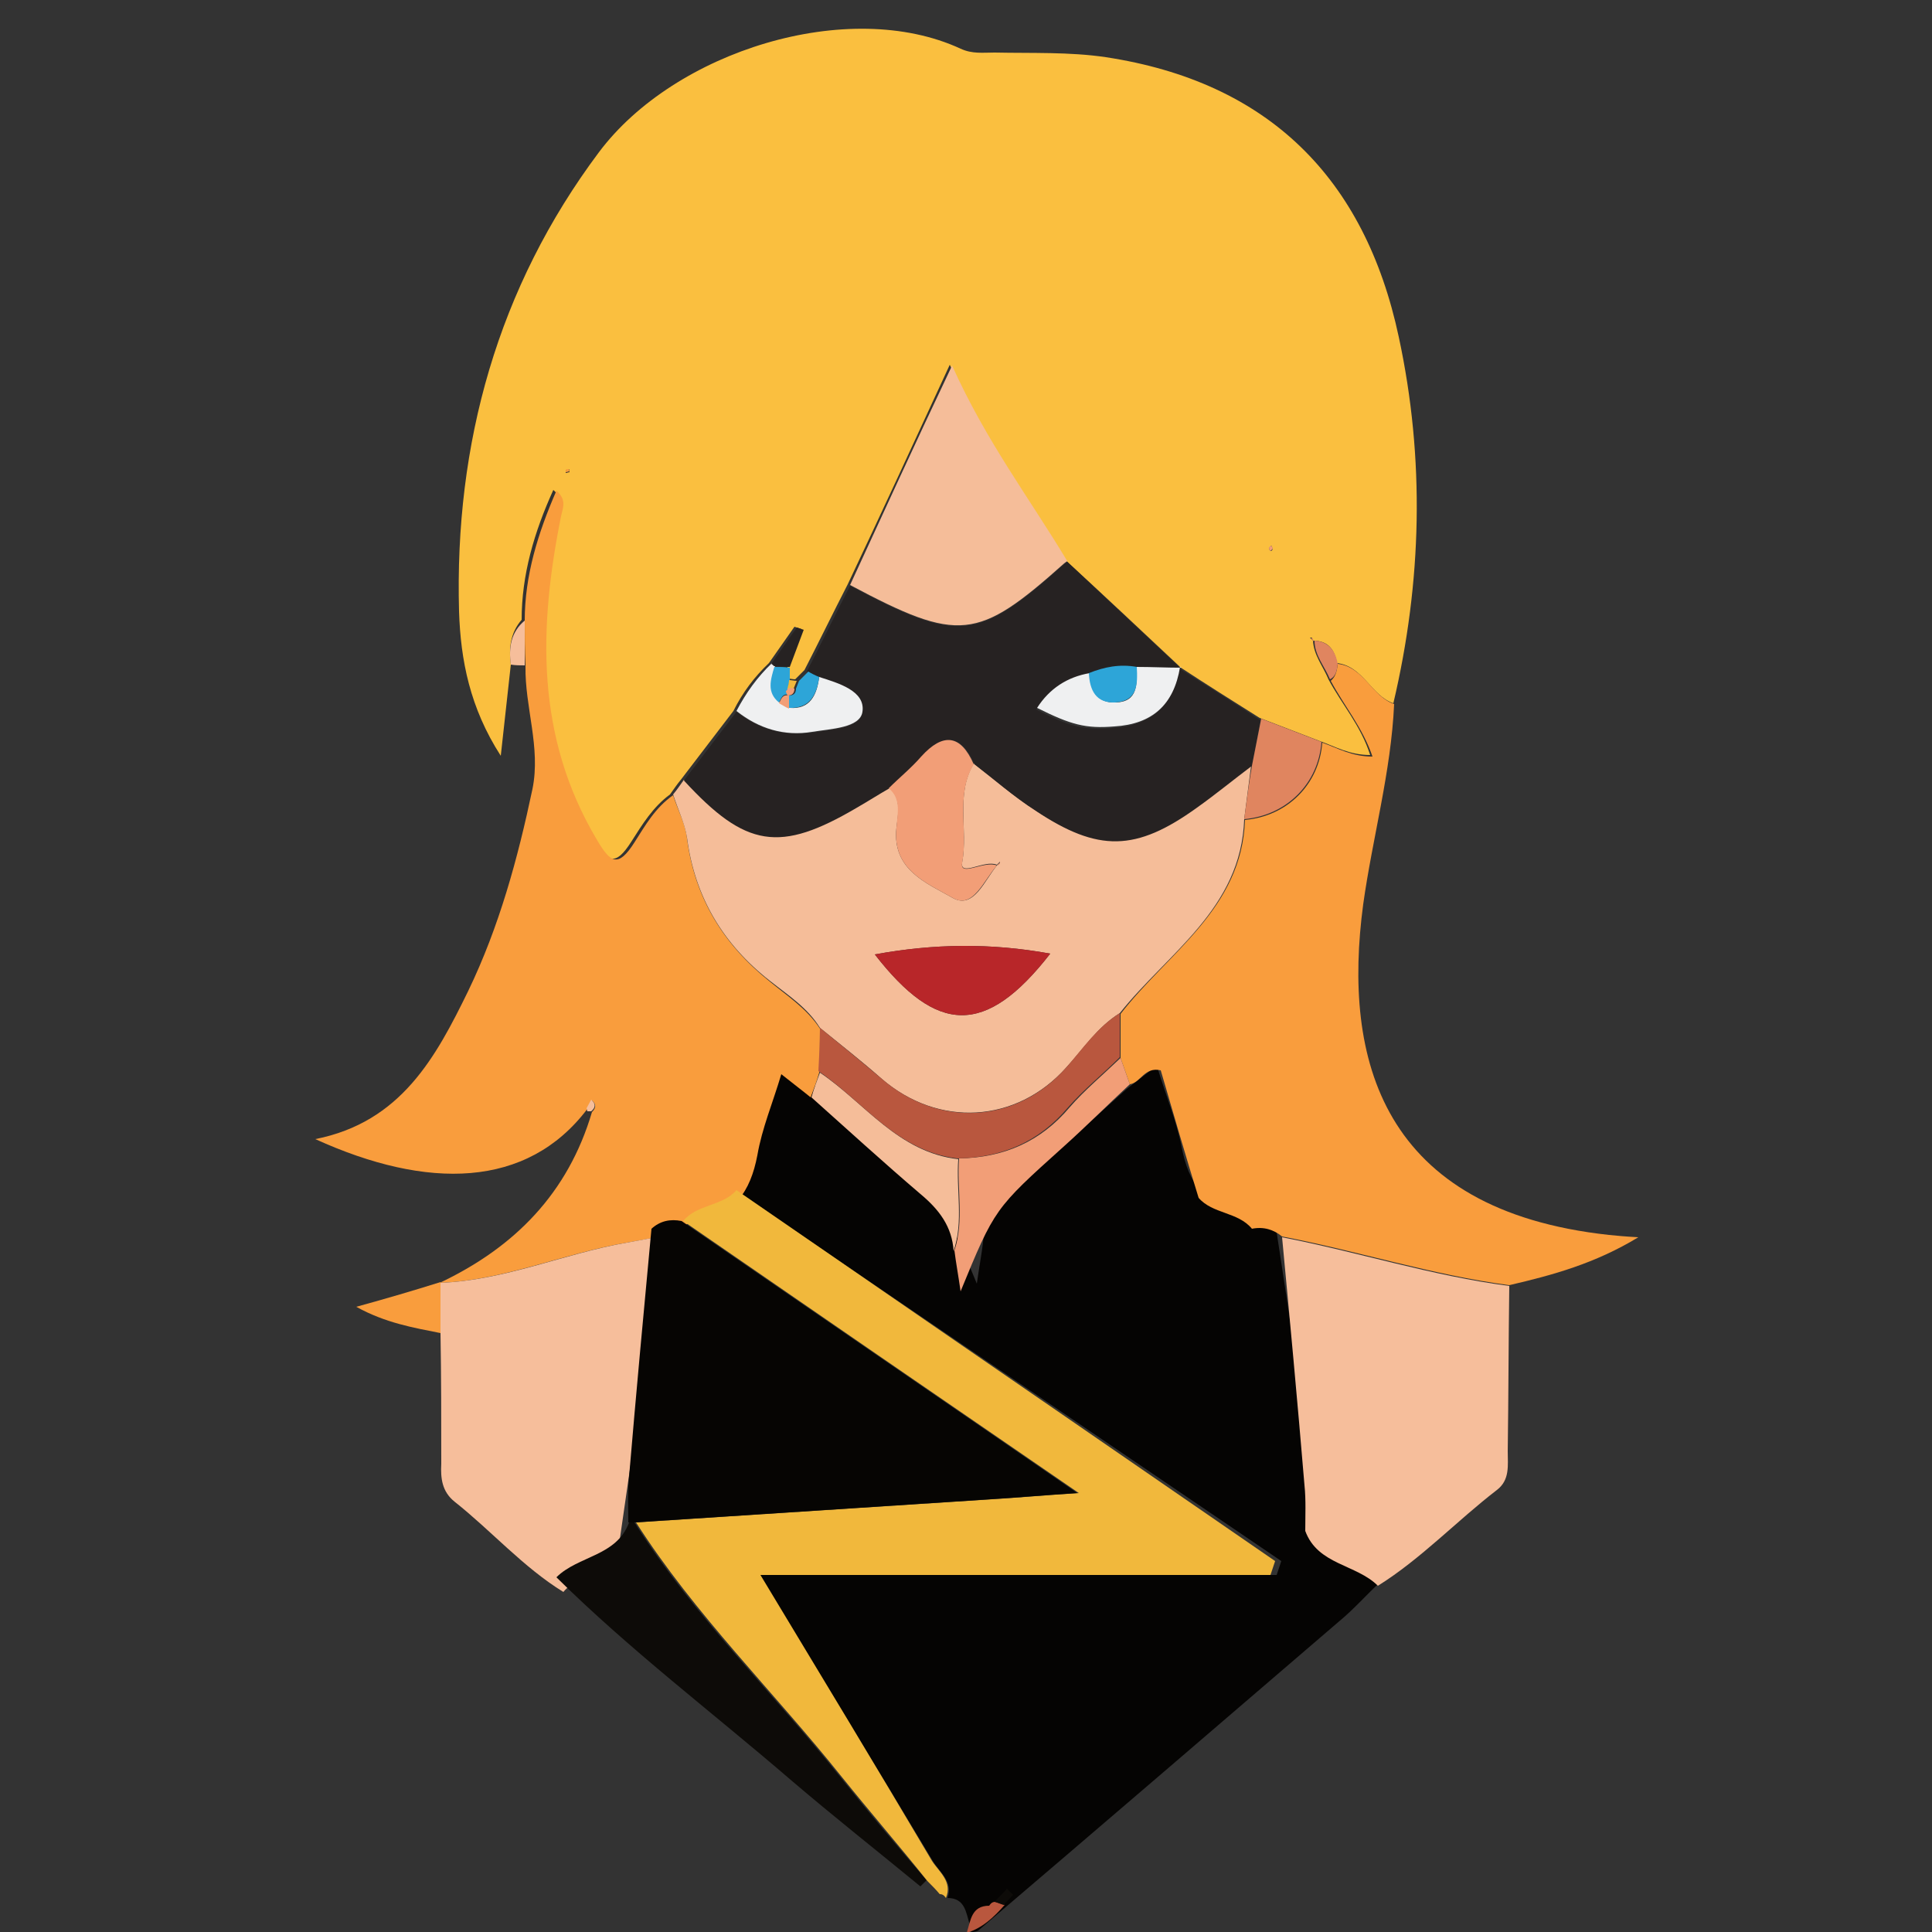 <?xml version="1.0" encoding="utf-8"?>
<!-- Generator: Adobe Illustrator 23.0.3, SVG Export Plug-In . SVG Version: 6.00 Build 0)  -->
<svg version="1.1" id="Layer_1" xmlns="http://www.w3.org/2000/svg" xmlns:xlink="http://www.w3.org/1999/xlink" x="0px" y="0px"
	 viewBox="0 0 250 250" style="enable-background:new 0 0 250 250;" xml:space="preserve">
<rect x="0" y="0" width="250" height="250" fill="#333333" stroke="none"/>
<style type="text/css">
	.st0{fill:none;}
	.st1{fill:#050403;}
	.st2{fill:#FABF3F;}
	.st3{fill:#F99D3D;}
	.st4{fill:#F6BE9B;}
	.st5{fill:#0D0B08;}
	.st6{fill:#B9573E;}
	.st7{fill:#F1B83C;}
	.st8{fill:#F29E77;}
	.st9{fill:#F5BD99;}
	.st10{fill:#262222;}
	.st11{fill:#EFF0F1;}
	.st12{fill:#E0855F;}
	.st13{fill:#2DA5D8;}
	.st14{fill:#060503;}
	.st15{fill:#B82629;}
</style>
<g>
	<path class="st0" d="M124,251c-41,0-82,0-123,0C1,167.7,1,84.3,1,1c82,0,164,0,246-0.1c3.4,0,4.1,0.7,4.1,4.1
		c-0.1,80.7-0.1,161.3,0,242c0,3.4-0.7,4.1-4.1,4.1c-40.7-0.2-81.3-0.1-122-0.1c-0.2-0.3-0.2-0.6,0.1-0.9c2.1-0.6,3.5-2,4.9-3.6
		c0.4-0.5,0.8-0.9,1.2-1.4c5.6-4.6,11.3-9.1,16.8-13.8c10.1-8.7,20.8-16.8,30.3-26.2c5.6-3.5,10.2-8.4,15.4-12.4
		c1.7-1.3,1.4-3.2,1.4-5c0.1-7.1,0.1-14.3,0.2-21.4c5.6-1.2,11.1-2.8,16.7-6.2c-1.8-0.2-2.8-0.2-3.8-0.3
		c-29.4-3.2-34.4-22.7-31.8-42.8c1.1-8.6,3.6-17.1,4-25.9c3.7-15.8,4.1-31.6,0.7-47.4c-4.4-20.6-16.9-33-37.9-36.2
		c-4.7-0.7-9.6-0.5-14.4-0.6c-1.5,0-2.9,0.1-4.4-0.5c-14.5-6.6-36.9,0.3-46.8,13.4C64.4,37.3,58.8,57.4,59.5,79.2
		c0.2,6.2,1.4,12.5,5.4,18.7c0.5-4.5,0.9-8.2,1.3-11.8c0.6,0,1.2,0,1.8,0.1c-0.1,5.3,2.1,10.5,0.9,15.9c-1.9,9-4.3,17.8-8.3,26.1
		c-4.1,8.6-8.7,17-19.8,19.2c14.5,6.7,27.3,6.5,35.2-3.9l0.2,0.4l0.5,0c-3,10.5-10,17.5-19.7,22.1l0.1-0.1c-3.5,1-6.9,2.1-10.9,3.2
		c3.8,2.1,7.3,2.7,10.9,3.4c0,5.6,0.1,11.3,0.1,16.9c0,1.9,0.1,3.6,1.7,4.9c4.8,3.8,8.8,8.5,14.1,11.7c1.6,1.6,3.2,3.3,4.9,4.8
		C93.2,224.3,108.6,237.6,124,251z"/>
	<path class="st1" d="M125.6,250c0.2-0.3,0.2-0.6-0.1-0.9c-0.5-1.6-0.6-3.5-2.9-3.5c0.8-2.1-1-3.3-1.9-4.8
		c-7.2-12-14.5-23.9-22.5-37c23,0,45,0,67,0c0.2-0.6,0.4-1.2,0.6-1.8c-23.6-16-47.1-32-70.7-48c1.7-5.5,3.4-11,5-16.5
		c2.1-0.5,2.6,1.6,4.1,1.8c2.9,2.7,5.8,5.5,8.7,8.1c9,8,9.1,8,13.5,18.7c0.3-2.1,0.6-3.7,0.8-5.3c0.2-3.2,1.9-5.4,4.3-7.4
		c4.9-4,9.6-8.3,14.3-12.5c1.2-0.9,2.3-1.8,3.9-3c1.1,3.7,2.5,7,3.2,10.5c0.9,4.7,3,7.8,8.1,8.6c1.4,0.2,2.7,1.2,4.1,1.8
		c2,13.3,4.1,26.7,6,40c0.6,4.2,5.2,3.7,7.3,6.1c-1.7,1.6-3.2,3.3-5,4.8c-15.6,13.4-31.2,26.8-46.8,40.1
		C126.3,250,125.9,250,125.6,250z"/>
	<path class="st2" d="M66.1,86c-0.4,3.6-0.8,7.3-1.3,11.8c-4-6.2-5.2-12.4-5.4-18.7c-0.6-21.7,5-41.9,18.1-59.4
		c9.8-13.1,32.3-20.1,46.8-13.4c1.5,0.7,2.9,0.5,4.4,0.5c4.8,0.1,9.7-0.1,14.4,0.6c21,3.2,33.5,15.6,37.9,36.2
		c3.4,15.8,3,31.7-0.7,47.4c-2.9-1-3.9-4.8-7.3-5.2c-0.3-1.7-1.1-2.9-3.1-2.9c0-0.1-0.1-0.2-0.1-0.3c0-0.1-0.2-0.1-0.3-0.1
		c0.1,0.1,0.3,0.3,0.4,0.4c0.1,1.9,1.3,3.3,2,5c1.7,3.2,4.2,6,5.4,9.8c-2.7,0-4.5-1.1-6.5-1.8c-2.6-1-5.2-2-7.8-3
		c-3.5-2.2-7-4.4-10.5-6.7c0,0,0.2,0.1,0.2,0.1c-4.9-4.6-9.8-9.2-14.8-13.8c-4.8-8.1-10.6-15.6-15-25.3
		c-4.7,10.2-8.9,19.3-13.2,28.4c-1.9,3.7-3.7,7.4-5.6,11.1c-0.4,0.4-0.8,0.8-1.2,1.2c-0.3,0-0.7-0.1-1-0.1c0-0.5,0-1.1,0-1.6
		c0.6-1.6,1.2-3.2,1.8-4.8c-0.3-0.1-0.6-0.2-0.9-0.3c-1.1,1.6-2.2,3.1-3.3,4.7c-1.9,1.8-3.4,3.8-4.6,6.2c-2.3,3-4.5,5.9-6.8,8.9
		c-0.5,0.6-0.9,1.2-1.4,1.9c-2.2,1.6-3.6,3.9-5,6.1c-2.1,3.3-3.1,2.7-4.9-0.4c-7.8-13.3-7.5-27.4-4.6-41.8c0.2-1,0.8-2.1-0.6-3.3
		c-2.5,5.5-4.1,11-4.1,16.8C66.1,81.8,65.8,83.8,66.1,86z M164.7,71c-0.1-0.1-0.1-0.3-0.2-0.4c-0.1,0.1-0.2,0.2-0.3,0.3
		c0,0.1,0.1,0.3,0.2,0.4C164.6,71.3,164.6,71.2,164.7,71z M73.6,60.7c-0.1,0-0.3,0-0.3,0.1c-0.1,0.1-0.1,0.2-0.1,0.4
		c0.2,0,0.3-0.1,0.5-0.1C73.7,60.9,73.7,60.8,73.6,60.7z"/>
	<path class="st3" d="M67.9,80.3c0-5.8,1.7-11.3,4.1-16.8c1.4,1.2,0.8,2.3,0.6,3.3c-2.9,14.4-3.3,28.5,4.6,41.8
		c1.8,3.1,2.8,3.7,4.9,0.4c1.4-2.2,2.7-4.5,5-6.1c0.6,1.9,1.6,3.7,1.8,5.6c1,7.7,4.7,13.7,10.7,18.5c2.3,1.9,4.8,3.5,6.5,6.1
		c0,1.9,0,3.8-0.1,5.7c-0.3,1.1-0.7,2.1-1.1,3.2c-1.1-0.9-2.3-1.8-3.8-3c-1.1,3.7-2.5,7-3.1,10.5c-0.9,4.7-3,7.8-8,8.6
		c-1.4,0.2-2.7,1.2-4,1.8c-1.6,0.3-3.2,0.6-4.9,0.9c-8.2,1.4-15.9,4.9-24.2,5.2c9.7-4.6,16.6-11.6,19.7-22.1c0.5-0.5,0.6-1,0-1.5
		c-0.2,0.4-0.4,0.7-0.6,1.1c-7.8,10.3-20.7,10.5-35.2,3.9c11.1-2.2,15.6-10.6,19.8-19.2c4-8.3,6.4-17.1,8.3-26.1
		c1.1-5.4-1-10.6-0.9-15.9C67.9,84.1,67.9,82.2,67.9,80.3z"/>
	<path class="st3" d="M173.1,85.9c3.4,0.4,4.4,4.2,7.3,5.2c-0.4,8.8-2.8,17.3-4,25.9c-2.7,20.1,2.4,39.6,31.8,42.8
		c1,0.1,2,0.2,3.8,0.3c-5.6,3.4-11.1,4.9-16.7,6.2c-9.9-1.3-19.5-4.4-29.4-6.3c-1.1-0.9-2.4-1.3-3.9-1c-1.8-2.2-5.1-1.9-6.9-4
		c-1.7-5.5-3.3-11-4.9-16.5c-2.1-0.5-2.6,1.6-4,1.8c-0.4-1.1-0.8-2.3-1.2-3.4c0-1.9,0-3.8,0-5.7c6.1-7.9,15.7-13.6,16.1-25.1
		c5.5-0.5,9.6-4.6,10-10c2,0.7,3.8,1.8,6.5,1.8c-1.3-3.8-3.7-6.6-5.4-9.8C172.9,87.5,173,86.7,173.1,85.9z"/>
	<path class="st4" d="M165.9,160.1c9.8,1.9,19.4,5,29.4,6.3c-0.1,7.1-0.1,14.3-0.2,21.4c0,1.8,0.3,3.7-1.4,5
		c-5.2,4-9.8,8.9-15.4,12.4c-2.8-2.8-7.8-2.7-9.4-7.1c0-2,0.1-4-0.1-5.9C167.9,181.4,166.9,170.7,165.9,160.1z"/>
	<path class="st4" d="M56.9,166c8.4-0.3,16.1-3.8,24.2-5.2c1.6-0.3,3.2-0.6,4.9-0.9c-2,13.3-4,26.7-5.9,40c-0.6,4.2-5.2,3.6-7.2,6.1
		c-5.2-3.2-9.3-7.9-14.1-11.7c-1.6-1.3-1.8-3-1.7-4.9c0-5.6,0-11.3-0.1-16.9C57,170.3,57,168.1,56.9,166L56.9,166z"/>
	<path class="st5" d="M82.1,197c7.6,12,17.8,21.9,26.6,32.9c3.6,4.5,7.4,9,11.2,13.4c-0.3,0.3-0.5,0.5-0.8,0.8
		c-5.6-4.6-11.3-9.1-16.8-13.8c-10.1-8.7-20.8-16.8-30.3-26.2c2.8-2.8,7.8-2.7,9.4-7.1C81.6,197,81.8,197,82.1,197z"/>
	<path class="st3" d="M57,165.9c0,2.2,0,4.4,0,6.6c-3.5-0.7-7.1-1.3-10.9-3.4C50.1,168,53.5,167,57,165.9z"/>
	<path class="st6" d="M125.1,250.1c0.5-1.6,0.6-3.5,2.9-3.5c0.2-0.3,0.4-0.5,0.8-0.5c0.4,0.1,0.8,0.3,1.2,0.4
		C128.6,248.1,127.1,249.5,125.1,250.1z"/>
	<path class="st4" d="M67.9,80.3c0,1.9,0,3.9,0,5.8c-0.6,0-1.2,0-1.8-0.1C65.8,83.8,66.1,81.8,67.9,80.3z"/>
	<path class="st5" d="M129.9,246.5c-0.4-0.1-0.8-0.3-1.2-0.4c0.5-0.6,1.1-1.1,1.6-1.7c0.3,0.3,0.5,0.5,0.8,0.8
		C130.7,245.6,130.3,246,129.9,246.5z"/>
	<path class="st7" d="M108.9,229.9c-8.8-11-19-21-26.6-32.9c15.4-1,30.8-2,46.1-3c3.3-0.2,6.5-0.5,11.2-0.8
		c-17.8-12.2-34.5-23.7-51.2-35.2c1.8-2.2,5.1-1.9,6.9-4c23.2,16,46.5,32,69.7,48c-0.2,0.6-0.4,1.2-0.6,1.8c-21.7,0-43.3,0-66,0
		c7.9,13.1,15.1,25,22.2,37c0.9,1.4,2.7,2.7,1.8,4.8c-0.2-0.3-0.4-0.5-0.8-0.5c-0.5-0.6-1.1-1.2-1.6-1.7
		C116.4,238.9,112.6,234.5,108.9,229.9z"/>
	<path class="st8" d="M145,136.9c0.4,1.1,0.8,2.3,1.2,3.4c-2.9,2.7-5.7,5.5-8.6,8.1c-8.9,8-8.9,8-13.3,18.7
		c-0.3-2.1-0.6-3.7-0.8-5.3c1.3-3.9,0.3-7.9,0.6-11.9c5.7-0.1,10.5-2.1,14.3-6.6C140.3,141.1,142.7,139.1,145,136.9z"/>
	<path class="st9" d="M124,150c-0.3,4,0.7,8-0.6,11.9c-0.2-3.2-1.9-5.4-4.3-7.4c-4.8-4.1-9.4-8.3-14.1-12.5c0.3-1.1,0.7-2.1,1.1-3.2
		C111.9,142.7,116.2,149.1,124,150z"/>
	<path class="st9" d="M161,106c-0.4,11.6-9.9,17.3-16.1,25.1c-2.9,1.8-4.7,4.6-6.9,7c-6.5,7.3-16.6,7.8-23.9,1.5
		c-2.6-2.3-5.3-4.4-8-6.6c-1.6-2.6-4.1-4.2-6.5-6.1c-6-4.7-9.7-10.8-10.7-18.5c-0.3-1.9-1.2-3.7-1.8-5.6c0.5-0.6,0.9-1.2,1.4-1.9
		c8,8.7,12.4,9.4,22.4,3.5c1.4-0.8,2.8-1.7,4.2-2.5c1.6,1.5,1.1,3.5,0.9,5.2c-0.6,5.5,4,7.2,7.3,9.1c2.7,1.5,4.1-2.3,5.7-4.2
		c0.1-0.1,0.2-0.1,0.3-0.2c0.1,0,0.1-0.2,0.1-0.3c-0.1,0.1-0.3,0.3-0.4,0.4c-1.6-0.7-4.8,1.6-4.5-0.3c0.8-4.3-0.9-8.8,1.5-12.8
		c2.6,2,5.1,4.2,7.9,6c8.2,5.4,13,5.3,20.9-0.4c2.4-1.7,4.7-3.6,7.1-5.4C161.6,101.4,161.3,103.7,161,106z M113.2,123.5
		c8,10.3,14.3,10.7,22.7-0.1C128.2,122,120.9,122.1,113.2,123.5z"/>
	<path class="st10" d="M162,99.1c-2.4,1.8-4.7,3.7-7.1,5.4c-7.9,5.7-12.8,5.8-20.9,0.4c-2.8-1.8-5.3-4-7.9-6c-1.7-3.9-4-4.1-6.8-1
		c-1.3,1.4-2.8,2.7-4.2,4.1c-1.4,0.8-2.8,1.7-4.2,2.5c-10,5.9-14.4,5.2-22.4-3.5c2.3-3,4.5-5.9,6.8-8.9c2.9,2.3,6.2,3.2,9.8,2.7
		c2.4-0.4,6.2-0.5,6.5-2.6c0.4-2.7-3.1-3.7-5.6-4.5c-0.5-0.3-1-0.5-1.6-0.8c1.9-3.7,3.7-7.4,5.6-11.1c14.1,7.5,16.5,7.2,27.7-2.8
		c0.1-0.1,0.3-0.2,0.4-0.3c4.9,4.6,9.8,9.2,14.8,13.9c-1.9,0-3.9-0.1-5.8-0.1c-2.1-0.5-4.2-0.1-6.2,0.8c-2.9,0.5-5.2,1.9-6.8,4.5
		c4.4,2.3,6.3,2.7,10,2.4c5-0.4,7.7-2.9,8.5-7.7c3.5,2.2,7,4.4,10.5,6.7C162.8,95,162.4,97,162,99.1z"/>
	<path class="st9" d="M138.1,72.6c-0.1,0.1-0.3,0.2-0.4,0.3c-11.2,10-13.6,10.3-27.7,2.8c4.2-9.1,8.4-18.3,13.2-28.4
		C127.6,57.1,133.3,64.6,138.1,72.6z"/>
	<path class="st11" d="M147.1,86.3c1.9,0,3.9,0.1,5.8,0.1c0,0-0.2-0.1-0.2-0.1c-0.8,4.9-3.6,7.4-8.5,7.7c-3.7,0.3-5.6-0.2-10-2.4
		c1.6-2.5,3.9-4,6.8-4.5c0.1,2.2,0.9,3.9,3.4,3.8C147.3,90.8,147.1,88.5,147.1,86.3z"/>
	<path class="st12" d="M162,99.1c0.4-2,0.8-4.1,1.2-6.1c2.6,1,5.2,2,7.8,3c-0.4,5.4-4.5,9.5-10,10C161.3,103.7,161.6,101.4,162,99.1
		z"/>
	<path class="st11" d="M106,87.6c2.5,0.8,6,1.8,5.6,4.5c-0.3,2.1-4.1,2.2-6.5,2.6c-3.6,0.6-6.9-0.4-9.8-2.7c1.2-2.3,2.7-4.4,4.6-6.2
		c0.2,0.1,0.3,0.2,0.4,0.4c-0.5,1.6-1,3.3,0.6,4.7c0.4,0.2,0.9,0.5,1.3,0.7C104.8,91.8,105.7,90,106,87.6z"/>
	<path class="st13" d="M106,87.6c-0.3,2.3-1.2,4.1-3.9,4c0-0.6,0-1.1,0-1.7l0,0.1c0.6,0,0.9-0.3,0.9-0.9c0.1-0.3,0.3-0.7,0.4-1
		c0.4-0.4,0.8-0.8,1.2-1.2C104.9,87.1,105.5,87.4,106,87.6z"/>
	<path class="st10" d="M99.8,85.9c1.1-1.6,2.2-3.1,3.3-4.7c0.3,0.1,0.6,0.2,0.9,0.3c-0.6,1.6-1.2,3.2-1.8,4.8c-0.7,0-1.3,0-2-0.1
		C100.1,86.2,100,86,99.8,85.9z"/>
	<path class="st12" d="M173.1,85.9c-0.1,0.8-0.2,1.6-1,2c-0.7-1.7-2-3.1-2-5l0,0C171.9,83,172.8,84.2,173.1,85.9z"/>
	<path class="st13" d="M100.2,86.3c0.7,0,1.3,0,2,0.1c0,0.5,0,1.1,0,1.6c-0.1,0.4-0.2,0.8-0.2,1.1c-0.1,0.1-0.2,0.2-0.1,0.3
		c0,0.2,0.1,0.4,0.2,0.6l0-0.1c-0.9-0.2-1,0.5-1.3,1C99.2,89.6,99.7,88,100.2,86.3z"/>
	<path class="st8" d="M164.7,71c-0.1,0.1-0.2,0.2-0.3,0.3c-0.1-0.1-0.2-0.3-0.2-0.4c0-0.1,0.2-0.2,0.3-0.3
		C164.6,70.8,164.7,70.9,164.7,71z"/>
	<path class="st3" d="M73.6,60.7c0,0.1,0.1,0.2,0.1,0.3c-0.2,0-0.3,0.1-0.5,0.1c0-0.1,0-0.3,0.1-0.4C73.4,60.7,73.5,60.7,73.6,60.7z
		"/>
	<path class="st7" d="M101.9,89.1c0.1-0.4,0.2-0.8,0.2-1.1c0.3,0,0.7,0.1,1,0.1c-0.1,0.3-0.3,0.7-0.4,1
		C102.5,89.1,102.2,89.1,101.9,89.1z"/>
	<path class="st12" d="M170,83c-0.1-0.1-0.3-0.3-0.4-0.4c0.1,0,0.2,0,0.3,0.1C169.9,82.8,170,82.9,170,83L170,83z"/>
	<path class="st6" d="M106.1,133c2.7,2.2,5.4,4.4,8,6.6c7.4,6.4,17.5,5.8,23.9-1.5c2.2-2.5,4-5.2,6.9-7c0,1.9,0,3.8,0,5.7
		c-2.2,2.2-4.7,4.2-6.7,6.5c-3.8,4.5-8.6,6.5-14.3,6.6c-7.8-0.9-12.1-7.3-18-11.3C106,136.8,106.1,134.9,106.1,133z"/>
	<path class="st4" d="M75.9,143.4c0.2-0.4,0.4-0.7,0.6-1.1c0.6,0.5,0.6,1,0,1.5c0,0-0.5,0-0.5,0L75.9,143.4z"/>
	<path class="st14" d="M81.3,197c0-2-0.1-4,0.1-5.9c0.9-10.7,1.9-21.4,2.9-32.1c1.1-1,2.4-1.3,3.9-1c16.7,11.5,33.5,23,51.2,35.2
		c-4.6,0.3-7.9,0.6-11.2,0.8c-15.4,1-30.8,2-46.1,3C81.8,197,81.6,197,81.3,197z"/>
	<path class="st8" d="M115,102c1.4-1.4,2.9-2.6,4.2-4.1c2.8-3.1,5.1-2.9,6.8,1c-2.4,4-0.7,8.5-1.5,12.8c-0.3,1.8,2.9-0.4,4.5,0.3
		l0,0c-1.7,1.9-3.1,5.7-5.7,4.2c-3.3-1.9-7.9-3.6-7.3-9.1C116.1,105.4,116.7,103.4,115,102z"/>
	<path class="st15" d="M113.2,123.5c7.6-1.4,15-1.5,22.7-0.1C127.5,134.2,121.2,133.8,113.2,123.5z"/>
	<path class="st8" d="M129,112c0.1-0.1,0.3-0.3,0.4-0.4c0,0.1,0,0.2-0.1,0.3C129.3,111.9,129.1,112,129,112L129,112z"/>
	<path class="st13" d="M147.1,86.3c0.1,2.1,0.2,4.4-2.8,4.6c-2.5,0.1-3.3-1.6-3.4-3.8C142.9,86.3,144.9,85.9,147.1,86.3z"/>
	<path class="st8" d="M100.8,91c0.3-0.5,0.4-1.2,1.3-1c0,0.6,0,1.1,0,1.7C101.6,91.5,101.2,91.2,100.8,91z"/>
	<path class="st8" d="M101.9,89.1c0.3-0.1,0.6-0.1,0.9,0c0,0.6-0.3,0.9-0.9,0.9c-0.1-0.2-0.2-0.4-0.2-0.6
		C101.8,89.4,101.9,89.2,101.9,89.1z"/>
</g>
</svg>
